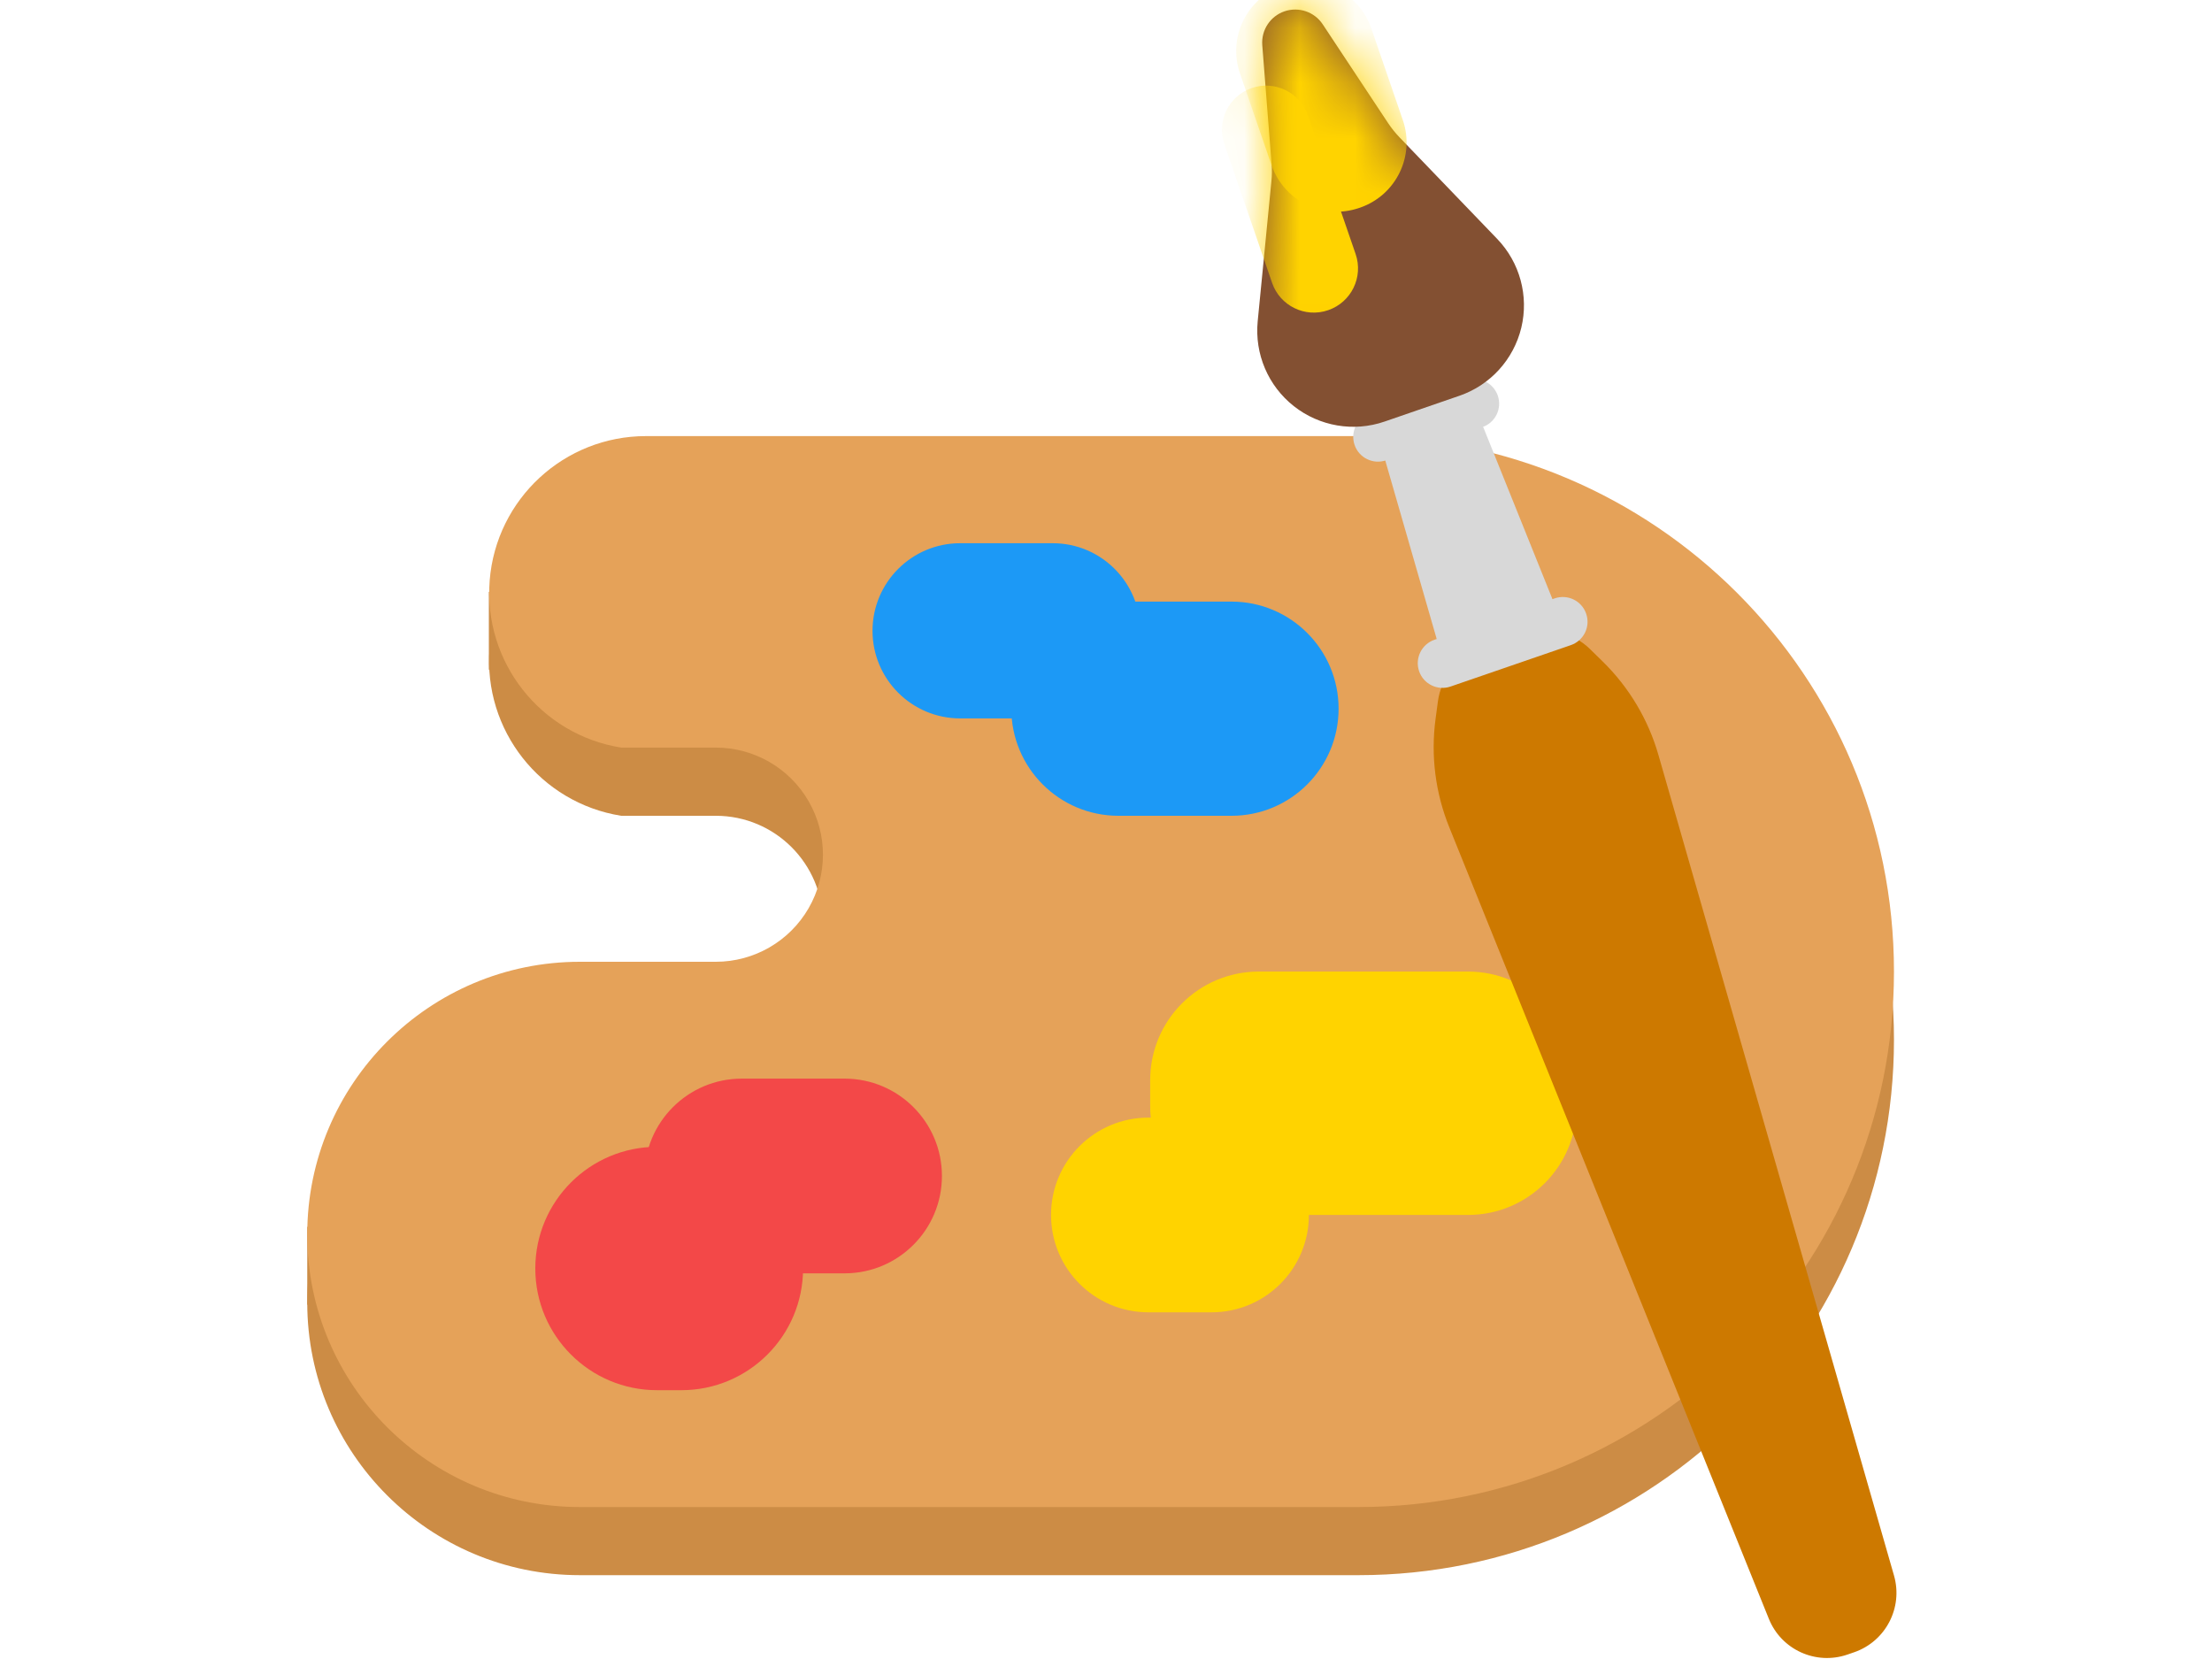 <svg width="40" height="30" viewBox="0 0 40 30" fill="none" xmlns="http://www.w3.org/2000/svg">
<g clip-path="url(#clip0_1_2430)">
<path d="M11.233 14.752H12.944C14.014 14.752 14.881 15.619 14.881 16.688C14.881 17.758 14.014 18.625 12.944 18.625H10.486C7.763 18.625 5.556 20.832 5.556 23.555C5.556 26.277 7.763 28.484 10.486 28.484H24.566C29.914 28.484 34.249 24.149 34.249 18.801C34.249 13.453 29.914 9.118 24.566 9.118H11.681C10.202 9.117 8.97 10.253 8.853 11.728C8.736 13.203 9.772 14.519 11.233 14.752Z" fill="#CC8C45"/>
<path d="M9.681 10.703H8.84V12.111H9.681V10.703ZM6.386 22.186H5.556V23.594H6.386V22.186Z" fill="#CC8C45"/>
<path d="M11.233 13.519H12.944C13.636 13.519 14.276 13.888 14.622 14.488C14.968 15.087 14.968 15.825 14.622 16.424C14.276 17.023 13.636 17.392 12.944 17.392H10.486C7.763 17.392 5.556 19.6 5.556 22.322C5.556 25.044 7.763 27.252 10.486 27.252H24.566C29.914 27.251 34.249 22.916 34.249 17.569C34.249 12.221 29.914 7.886 24.566 7.886H11.681C10.203 7.886 8.973 9.022 8.855 10.495C8.738 11.969 9.773 13.286 11.233 13.519Z" fill="#E5A259"/>
<path d="M11.881 20.738H12.322C13.537 20.738 14.522 21.723 14.522 22.939C14.522 24.154 13.537 25.139 12.322 25.139H11.881C10.666 25.139 9.68 24.154 9.68 22.939C9.68 21.723 10.666 20.738 11.881 20.738Z" fill="#F34848"/>
<path d="M22.763 17.569H26.547C27.631 17.569 28.51 18.448 28.51 19.532V20.007C28.51 21.091 27.631 21.97 26.547 21.97H22.763C21.678 21.97 20.799 21.091 20.799 20.007V19.532C20.799 18.448 21.678 17.569 22.763 17.569Z" fill="#FFD300"/>
<path d="M17.363 9.823H19.036C19.911 9.823 20.62 10.532 20.62 11.407C20.62 12.282 19.911 12.991 19.036 12.991H17.363C16.488 12.991 15.778 12.282 15.778 11.407C15.778 10.532 16.488 9.823 17.363 9.823Z" fill="#1C99F6"/>
<path d="M20.767 20.21H21.909C22.881 20.21 23.669 20.998 23.669 21.97V21.97C23.669 22.943 22.881 23.731 21.909 23.731H20.767C19.794 23.731 19.006 22.943 19.006 21.97V21.97C19.006 20.998 19.794 20.21 20.767 20.21Z" fill="#FFD300"/>
<path d="M13.414 19.505H15.273C16.245 19.505 17.033 20.293 17.033 21.265V21.266C17.033 22.238 16.245 23.026 15.273 23.026H13.414C12.441 23.026 11.653 22.238 11.653 21.266V21.265C11.653 20.293 12.441 19.505 13.414 19.505Z" fill="#F34848"/>
<path d="M20.225 10.879H22.27C23.339 10.879 24.206 11.746 24.206 12.815C24.206 13.885 23.339 14.752 22.27 14.752H20.225C19.155 14.752 18.288 13.885 18.288 12.815C18.288 11.746 19.155 10.879 20.225 10.879Z" fill="#1C99F6"/>
<path d="M26.757 11.761L27.59 11.474C27.996 11.334 28.446 11.436 28.752 11.737L28.983 11.963C29.459 12.43 29.806 13.012 29.99 13.653L34.25 28.492C34.416 29.072 34.099 29.681 33.529 29.878L33.407 29.92C32.836 30.116 32.211 29.832 31.986 29.272L26.206 14.956C25.956 14.337 25.871 13.665 25.959 13.004L26.002 12.684C26.058 12.258 26.351 11.901 26.757 11.761Z" fill="#CD7900"/>
<path d="M25.13 7.828L26.449 7.374C26.563 7.334 26.688 7.391 26.733 7.503L28.235 11.236C28.259 11.294 28.257 11.359 28.231 11.415C28.206 11.472 28.157 11.515 28.099 11.536L26.392 12.123C26.333 12.143 26.269 12.139 26.214 12.11C26.158 12.081 26.117 12.031 26.1 11.971L24.986 8.105C24.952 7.989 25.016 7.867 25.13 7.828Z" fill="#D8D8D8"/>
<path d="M28.115 10.82L25.939 11.569C25.706 11.65 25.582 11.904 25.662 12.138C25.742 12.371 25.997 12.495 26.23 12.415L28.406 11.666C28.64 11.585 28.764 11.331 28.683 11.098C28.603 10.864 28.348 10.74 28.115 10.82Z" fill="#D8D8D8"/>
<path d="M26.516 6.877L24.772 7.478C24.539 7.558 24.415 7.813 24.495 8.046C24.575 8.28 24.83 8.404 25.063 8.324L26.807 7.723C27.041 7.643 27.165 7.388 27.085 7.155C27.004 6.921 26.75 6.797 26.516 6.877Z" fill="#D8D8D8"/>
<path d="M22.994 2.959L22.826 0.817C22.805 0.545 22.969 0.294 23.227 0.205C23.484 0.117 23.769 0.213 23.919 0.44L25.103 2.229C25.164 2.32 25.233 2.406 25.309 2.485L27.074 4.32C27.484 4.746 27.648 5.352 27.51 5.926C27.371 6.501 26.949 6.965 26.39 7.157L25.038 7.623C24.479 7.816 23.86 7.71 23.396 7.344C22.931 6.977 22.686 6.4 22.743 5.811L22.991 3.278C23.002 3.172 23.003 3.066 22.994 2.959Z" fill="#835032"/>
<mask id="mask0_1_2430" style="mask-type:luminance" maskUnits="userSpaceOnUse" x="22" y="0" width="6" height="8">
<path d="M22.994 2.959L22.826 0.817C22.805 0.545 22.969 0.294 23.227 0.205C23.484 0.117 23.769 0.213 23.919 0.44L25.103 2.229C25.164 2.32 25.233 2.406 25.309 2.485L27.074 4.32C27.484 4.746 27.648 5.352 27.51 5.926C27.371 6.501 26.949 6.965 26.39 7.157L25.038 7.623C24.479 7.816 23.86 7.71 23.396 7.344C22.931 6.977 22.686 6.4 22.743 5.811L22.991 3.278C23.002 3.172 23.003 3.066 22.994 2.959Z" fill="#FFD300"/>
</mask>
<g mask="url(#mask0_1_2430)">
<path d="M23.651 2.087C23.507 1.67 23.052 1.448 22.635 1.592C22.218 1.736 21.996 2.19 22.14 2.607L23.003 5.114C23.146 5.531 23.601 5.753 24.018 5.609C24.436 5.465 24.657 5.011 24.514 4.594L23.651 2.087Z" fill="#FFD300"/>
</g>
<mask id="mask1_1_2430" style="mask-type:luminance" maskUnits="userSpaceOnUse" x="22" y="0" width="6" height="8">
<path d="M22.994 2.959L22.826 0.817C22.805 0.545 22.969 0.294 23.227 0.205C23.484 0.117 23.769 0.213 23.919 0.44L25.103 2.229C25.164 2.32 25.233 2.406 25.309 2.485L27.074 4.32C27.484 4.746 27.648 5.352 27.51 5.926C27.371 6.501 26.949 6.965 26.39 7.157L25.038 7.623C24.479 7.816 23.86 7.71 23.396 7.344C22.931 6.977 22.686 6.4 22.743 5.811L22.991 3.278C23.002 3.172 23.003 3.066 22.994 2.959Z" fill="#FFD300"/>
</mask>
<g mask="url(#mask1_1_2430)">
<path d="M23.211 -0.262L23.196 -0.257C22.545 -0.033 22.198 0.677 22.423 1.329L22.993 2.986C23.218 3.638 23.928 3.984 24.579 3.76L24.594 3.755C25.245 3.53 25.592 2.82 25.367 2.169L24.797 0.511C24.572 -0.14 23.862 -0.487 23.211 -0.262Z" fill="#FFD300"/>
</g>
</g>
<defs>
<clipPath id="clip0_1_2430">
<rect width="28.889" height="30" fill="white" transform="translate(5.556)"/>
</clipPath>
</defs>
</svg>
